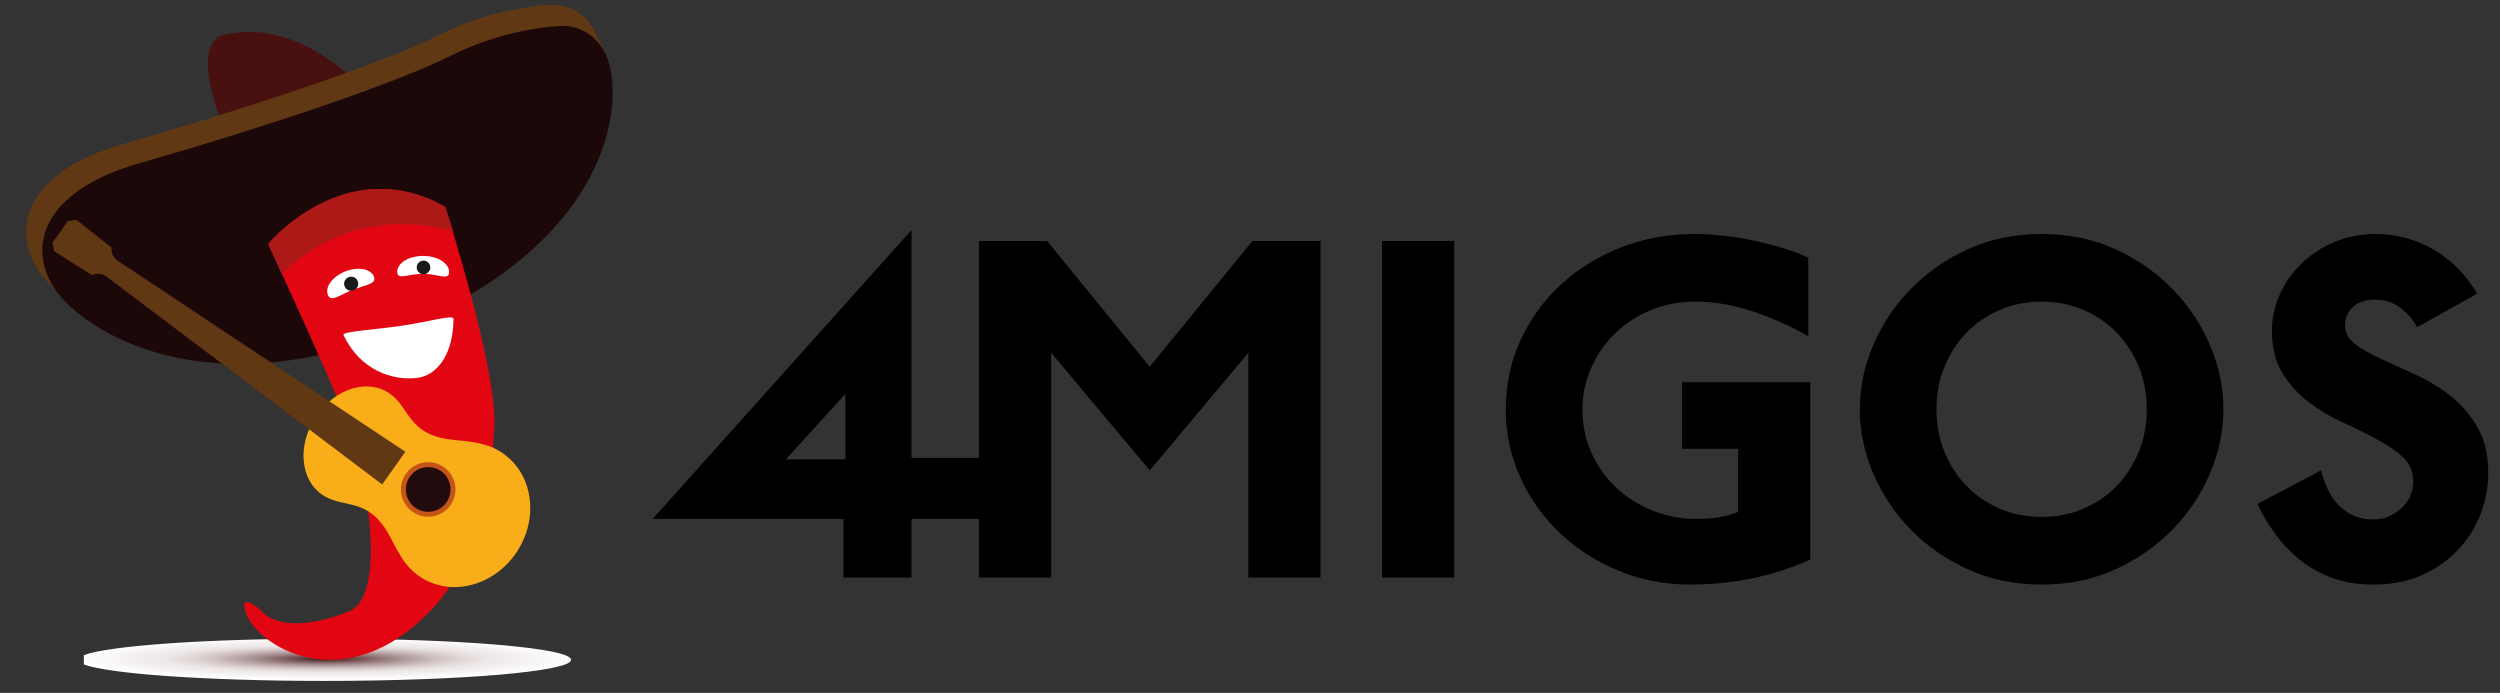 <?xml version="1.0" encoding="utf-8"?>
<!DOCTYPE svg PUBLIC "-//W3C//DTD SVG 1.1//EN" "http://www.w3.org/Graphics/SVG/1.1/DTD/svg11.dtd">
<svg version="1.1" id="Layer_1" xmlns="http://www.w3.org/2000/svg" xmlns:xlink="http://www.w3.org/1999/xlink" x="0px" y="0px"
	 width="350px" height="97px" viewBox="0 0 350 97" enable-background="new 0 0 350 97" xml:space="preserve">
<rect x="0" y="0" width="350" height="97" fill="#333333" stroke="none"/>
<g>
	<path d="M127.617,72.653v8.203h-9.535v-8.203h-26.71l36.245-40.453v31.9h10.773v8.553H127.617z M118.363,55.126l-8.342,9.185h8.342
		V55.126z"/>
	<path d="M174.775,80.856V49.377l-13.811,16.476l-13.811-16.476v31.479h-10.096V33.744h9.535l14.371,17.597l14.372-17.597h9.533
		v47.113H174.775z"/>
	<path d="M193.492,80.856V33.744h10.096v47.113H193.492z"/>
	<path d="M253.436,78.332c-5.188,2.338-10.822,3.506-16.896,3.506c-3.506,0-6.813-0.644-9.921-1.929
		c-3.108-1.284-5.832-3.024-8.168-5.223c-2.338-2.196-4.195-4.791-5.573-7.781c-1.379-2.991-2.067-6.194-2.067-9.605
		c0-3.459,0.688-6.684,2.067-9.675c1.378-2.99,3.26-5.584,5.644-7.782c2.385-2.196,5.176-3.926,8.378-5.188
		c3.201-1.262,6.626-1.893,10.271-1.893c1.308,0,2.699,0.082,4.172,0.245c1.471,0.165,2.91,0.397,4.312,0.7
		c1.402,0.305,2.746,0.655,4.031,1.052c1.285,0.397,2.441,0.831,3.471,1.298v11.006c-2.338-1.354-4.896-2.5-7.677-3.435
		c-2.783-0.935-5.481-1.402-8.098-1.402c-2.384,0-4.559,0.432-6.521,1.296c-1.964,0.866-3.635,1.998-5.012,3.401
		c-1.38,1.402-2.443,3.014-3.191,4.837s-1.121,3.67-1.121,5.539c0,2.243,0.431,4.3,1.297,6.17c0.863,1.87,2.021,3.481,3.47,4.836
		c1.449,1.357,3.143,2.419,5.083,3.191c1.939,0.771,3.984,1.156,6.134,1.156c0.936,0,1.859-0.058,2.77-0.176
		c0.912-0.116,1.928-0.386,3.05-0.806v-8.834h-7.852v-9.325h17.948V78.332z"/>
	<path d="M311.274,57.3c0,3.038-0.619,6.019-1.857,8.938c-1.239,2.922-2.979,5.539-5.223,7.853c-2.243,2.313-4.92,4.184-8.027,5.608
		c-3.108,1.426-6.557,2.139-10.342,2.139s-7.232-0.713-10.341-2.139c-3.108-1.425-5.784-3.295-8.028-5.608
		c-2.243-2.313-3.984-4.931-5.223-7.853c-1.239-2.92-1.857-5.9-1.857-8.938s0.618-6.017,1.857-8.938
		c1.238-2.921,2.979-5.539,5.223-7.852c2.244-2.314,4.92-4.183,8.028-5.609c3.108-1.425,6.556-2.138,10.341-2.138
		s7.233,0.713,10.342,2.138c3.107,1.426,5.784,3.295,8.027,5.609c2.244,2.312,3.983,4.93,5.223,7.852
		C310.655,51.283,311.274,54.262,311.274,57.3z M300.549,57.3c0-2.15-0.374-4.137-1.121-5.959c-0.749-1.823-1.776-3.411-3.085-4.768
		c-1.31-1.354-2.863-2.418-4.661-3.189c-1.803-0.771-3.753-1.157-5.856-1.157c-2.103,0-4.055,0.386-5.854,1.157
		c-1.8,0.771-3.354,1.835-4.662,3.189c-1.31,1.357-2.337,2.945-3.085,4.768c-0.748,1.822-1.121,3.809-1.121,5.959
		c0,2.149,0.373,4.136,1.121,5.959c0.748,1.822,1.775,3.412,3.085,4.768c1.309,1.356,2.862,2.418,4.662,3.188
		c1.799,0.772,3.751,1.157,5.854,1.157c2.104,0,4.054-0.385,5.856-1.157c1.798-0.771,3.352-1.832,4.661-3.188
		c1.309-1.355,2.336-2.945,3.085-4.768C300.175,61.436,300.549,59.449,300.549,57.3z"/>
	<path d="M348.361,66.273c0,1.822-0.34,3.658-1.017,5.504c-0.678,1.847-1.695,3.518-3.05,5.013
		c-1.355,1.497-3.039,2.711-5.047,3.646c-2.011,0.935-4.347,1.402-7.011,1.402c-2.244,0-4.231-0.341-5.96-1.017
		c-1.729-0.677-3.248-1.565-4.556-2.664c-1.31-1.098-2.431-2.313-3.366-3.646c-0.935-1.332-1.706-2.652-2.313-3.961l8.904-4.698
		c0.186,0.749,0.454,1.532,0.806,2.349c0.352,0.817,0.806,1.555,1.367,2.209c0.561,0.654,1.263,1.203,2.104,1.648
		c0.841,0.443,1.868,0.664,3.084,0.664c1.402,0,2.676-0.501,3.822-1.508c1.144-1.003,1.717-2.301,1.717-3.89
		c0-1.354-0.49-2.477-1.473-3.365c-0.98-0.887-2.197-1.717-3.646-2.489c-1.449-0.771-3.038-1.554-4.767-2.349
		c-1.73-0.794-3.32-1.74-4.768-2.839c-1.449-1.098-2.665-2.442-3.646-4.031c-0.981-1.589-1.473-3.576-1.473-5.959
		c0-1.729,0.362-3.411,1.086-5.047c0.726-1.637,1.742-3.085,3.051-4.347c1.308-1.262,2.839-2.266,4.592-3.015
		c1.752-0.747,3.681-1.121,5.784-1.121c2.851,0,5.514,0.7,7.992,2.103c2.477,1.402,4.557,3.483,6.238,6.24l-8.411,4.696
		c-0.608-1.075-1.403-1.985-2.384-2.734c-0.982-0.748-2.129-1.122-3.436-1.122c-1.356,0-2.408,0.34-3.155,1.017
		c-0.748,0.678-1.121,1.554-1.121,2.629c0,1.028,0.49,1.904,1.471,2.629c0.982,0.725,2.22,1.426,3.717,2.103
		c1.495,0.679,3.107,1.415,4.837,2.209c1.729,0.796,3.342,1.788,4.837,2.979c1.496,1.192,2.735,2.652,3.717,4.381
		C347.871,61.623,348.361,63.75,348.361,66.273z"/>
</g>
<g>
	<defs>
		<path id="SVGID_1_" d="M11.738,91.72v1.299c3.455,1.322,17.228,2.309,33.692,2.309c19.068,0,34.526-1.323,34.526-2.956
			c0-1.635-15.458-2.959-34.526-2.959C28.966,89.412,15.193,90.397,11.738,91.72"/>
	</defs>
	<clipPath id="SVGID_2_">
		<use xlink:href="#SVGID_1_"  overflow="visible"/>
	</clipPath>
	
		<radialGradient id="SVGID_3_" cx="-197.08" cy="319.698" r="0.294" gradientTransform="matrix(-117.437 0 0 -10.062 -23098.875 3309.023)" gradientUnits="userSpaceOnUse">
		<stop  offset="0" style="stop-color:#401011"/>
		<stop  offset="0.106" style="stop-color:#6A4445"/>
		<stop  offset="0.224" style="stop-color:#937778"/>
		<stop  offset="0.34" style="stop-color:#B5A1A2"/>
		<stop  offset="0.453" style="stop-color:#D0C2C3"/>
		<stop  offset="0.56" style="stop-color:#E3DADA"/>
		<stop  offset="0.66" style="stop-color:#EEE8E8"/>
		<stop  offset="0.746" style="stop-color:#F2EDED"/>
		<stop  offset="1" style="stop-color:#FFFFFF"/>
	</radialGradient>
	<rect x="11.738" y="89.412" clip-path="url(#SVGID_2_)" fill="url(#SVGID_3_)" width="68.218" height="5.916"/>
</g>
<path fill="#491010" d="M52.817,14.609c0,0-9.683-12.664-21.604-9.685c0,0-2.979,0.373-1.86,6.519
	c1.116,6.146,3.538,8.298,4.096,13.088C33.45,24.532,39.968,17.775,52.817,14.609"/>
<path fill="#603813" d="M17.536,20.069C31.471,16.114,52.561,9.336,61.222,5.005c8.662-4.331,16.195-4.331,16.195-4.331
	s4.17-0.214,6.024,4.142c0.025,0.059,0.049,0.119,0.074,0.181l1.471,3.021c-0.342-0.691-0.775-1.402-1.13-1.951
	c1.748,6.795-0.432,24.814-27.719,36.786C26.952,55.657,9.062,43.606,5.296,37.77C1.531,31.932,3.602,24.023,17.536,20.069"/>
<path fill="#1D0809" d="M78.89,3.621c0,0,3.97-0.195,5.958,4.097c2.487,5.371,1.862,24.956-27.003,37.619
	C28.981,58.002,11.29,46.081,7.564,40.308c-3.726-5.772-1.677-13.594,12.104-17.505C33.45,18.892,54.307,12.188,62.874,7.905
	C71.44,3.621,78.89,3.621,78.89,3.621"/>
<path fill="#E20613" d="M62.315,28.948c0,0,7.307,22.653,6.89,30.729c-0.456,8.845-2.234,22.16-13.408,29.609
	c-11.173,7.447-21.79-0.375-21.603-4.845c0,0,0.558-0.744,2.607,1.306c2.048,2.049,6.705,2.049,12.105-0.187
	c5.399-2.235,2.421-19.554-0.372-26.628c-2.794-7.078-10.988-24.77-10.988-24.77S48.348,21.127,62.315,28.948"/>
<path fill="#AD1917" d="M39.459,38.329c-1.148-2.505-1.917-4.165-1.917-4.165s10.8-13.038,24.768-5.216c0,0,0.475,1.346,1.176,3.499
	C60.051,31.348,49.16,29.081,39.459,38.329"/>
<path fill="#F8AD19" d="M44.103,58.521c0.856-1.344,2.011-2.508,3.389-3.314c1.21-0.707,2.605-1.145,4.014-1.103
	c0.661,0.02,1.316,0.145,1.929,0.386c0.721,0.282,1.361,0.719,1.909,1.263c0.663,0.659,1.165,1.453,1.695,2.219
	c0.558,0.801,1.176,1.561,1.976,2.137c1.093,0.783,2.407,1.18,3.724,1.382c0.947,0.145,1.907,0.18,2.856,0.315
	c0.828,0.117,1.666,0.271,2.465,0.519c0.374,0.115,0.745,0.25,1.1,0.412c0.132,0.062,0.267,0.125,0.39,0.203
	c1.353,0.717,2.495,1.793,3.296,3.1c0.763,1.24,1.211,2.66,1.346,4.106c0.146,1.521-0.054,3.071-0.552,4.515
	c-0.522,1.521-1.37,2.931-2.466,4.108c-1.026,1.104-2.275,2.003-3.658,2.601c-1.313,0.565-2.743,0.861-4.172,0.817
	c-1.42-0.044-2.822-0.43-4.054-1.141c-1.386-0.796-2.525-1.978-3.286-3.381c-0.239-0.378-0.465-0.765-0.681-1.156
	c-0.25-0.457-0.476-0.928-0.722-1.387c-0.415-0.771-0.891-1.515-1.467-2.178c-0.436-0.499-0.933-0.95-1.491-1.311
	c-0.47-0.304-0.978-0.54-1.504-0.72c-0.978-0.333-2.005-0.47-2.997-0.745c-0.738-0.205-1.449-0.5-2.082-0.939l0.003-0.001
	C42.059,67.162,41.616,62.422,44.103,58.521C46.63,54.555,41.616,62.422,44.103,58.521"/>
<path fill="#C55417" d="M56.132,68.521c0,2.108,1.71,3.819,3.818,3.819c2.109,0,3.819-1.711,3.819-3.819
	c0-2.106-1.71-3.815-3.819-3.815C57.842,64.705,56.132,66.414,56.132,68.521"/>
<path fill="#220B0C" d="M56.82,68.521c0,1.73,1.4,3.133,3.13,3.133c1.729,0,3.131-1.402,3.131-3.133
	c0-1.727-1.402-3.128-3.131-3.128C58.221,65.393,56.82,66.794,56.82,68.521"/>
<path fill="#603813" d="M9.489,30.96l-1.065,1.505l-1.064,1.502l0.204,1.195l5.334,3.359c0,0,0.75-0.454,1.776,0.022l38.831,29.282
	l3.244-4.582L16.231,36.342c-0.788-0.812-0.608-1.669-0.608-1.669l-4.94-3.916L9.489,30.96z"/>
<path fill="#FFFFFF" d="M62.875,38.094c-0.007,1.24-1.626,0.247-3.631,0.235c-2.006-0.012-3.638,0.96-3.631-0.278
	c0.007-1.24,1.639-2.235,3.644-2.224C61.263,35.84,62.883,36.855,62.875,38.094z"/>
<path fill="#FFFFFF" d="M52.343,38.713c0.438,1.099-1.24,1.171-3.018,1.88c-1.779,0.709-2.983,1.785-3.422,0.687
	c-0.438-1.101,0.649-2.565,2.427-3.274C50.108,37.297,51.904,37.615,52.343,38.713z"/>
<path fill="#FFFFFF" d="M48.093,46.914c-0.246-0.518,4.178-0.72,8.293-1.333c3.637-0.542,7.102-1.554,7.102-0.963
	c0,4.666-2.096,7.943-5.122,8.293C54.949,53.306,50.445,51.858,48.093,46.914z"/>
<circle fill="#1A1A1A" cx="49.163" cy="39.723" r="0.988"/>
<circle fill="#1A1A1A" cx="59.292" cy="37.439" r="0.952"/>
</svg>
